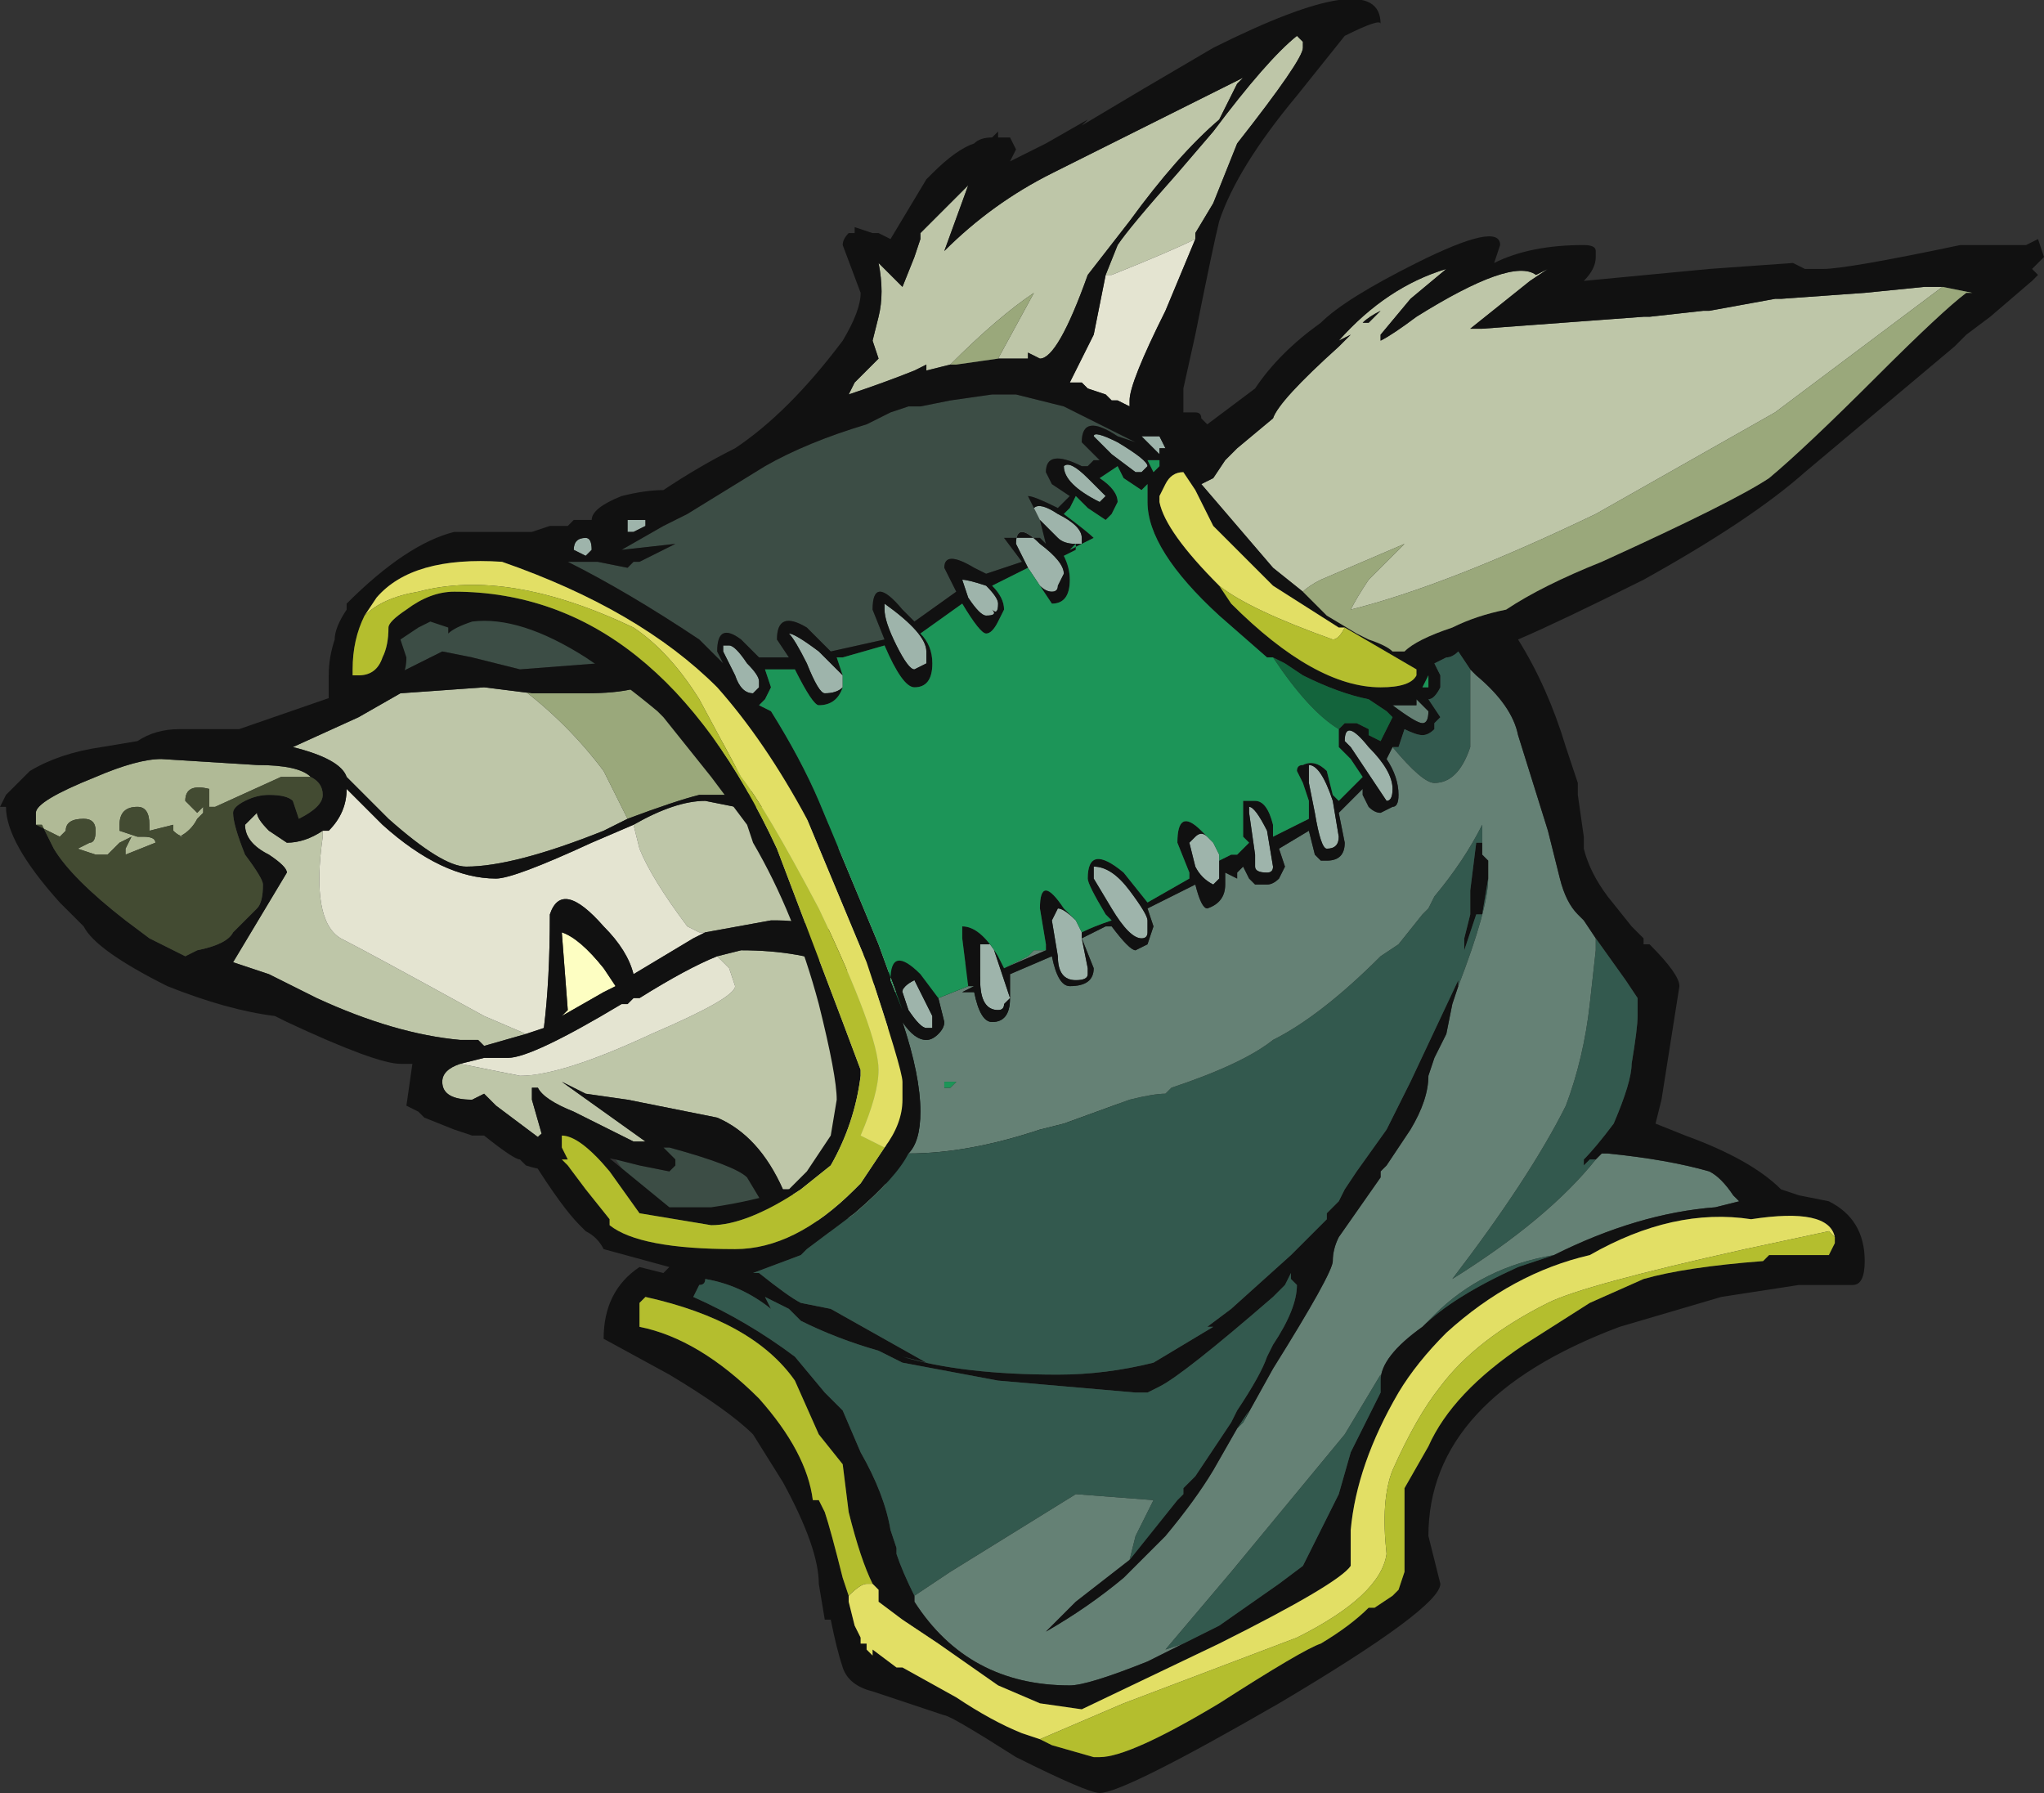<?xml version="1.0" encoding="UTF-8" standalone="no"?>
<svg xmlns:ffdec="https://www.free-decompiler.com/flash" xmlns:xlink="http://www.w3.org/1999/xlink" ffdec:objectType="shape" height="15.0px" width="17.1px" xmlns="http://www.w3.org/2000/svg">
  <rect width="100%" height="100%" fill="#333333" stroke="none"/>
  <g transform="matrix(1.0, 0.0, 0.0, 1.0, 3.85, -0.25)">
    <path d="M0.6 6.05 L0.5 6.0 Q0.9 6.3 1.2 6.7 L1.4 7.1 1.2 7.2 Q0.45 7.5 0.05 7.5 -0.15 7.5 -0.6 7.1 L-0.95 6.75 Q-1.0 6.6 -1.4 6.5 L-0.85 6.25 -0.5 6.05 0.2 6.0 0.6 6.05 M2.45 6.85 L1.7 5.9 2.45 6.85 M1.45 7.15 Q1.8 6.95 2.05 6.95 L2.3 7.0 2.7 7.0 3.1 7.15 3.6 7.35 3.75 8.55 3.15 8.05 Q2.9 7.95 2.65 7.95 L2.6 7.95 2.05 8.05 2.0 8.05 1.9 8.0 Q1.6 7.6 1.5 7.35 L1.45 7.15 M2.15 8.25 L2.35 8.2 Q2.85 8.2 3.2 8.35 L3.6 8.55 3.55 10.75 3.15 10.6 3.0 10.5 2.75 10.2 2.7 10.2 Q2.5 9.75 2.15 9.6 L1.4 9.45 1.05 9.4 0.85 9.3 1.55 9.8 1.45 9.8 0.95 9.55 Q0.7 9.45 0.65 9.35 L0.6 9.35 0.6 9.45 0.7 9.8 0.3 9.5 0.2 9.4 0.1 9.45 Q-0.15 9.45 -0.15 9.3 -0.15 9.2 0.0 9.15 L0.5 9.25 Q0.85 9.25 1.6 8.9 2.3 8.6 2.3 8.5 L2.25 8.35 2.15 8.25 M0.55 8.9 L0.2 9.0 0.15 8.95 0.0 8.95 Q-0.55 8.9 -1.2 8.6 L-1.6 8.4 -1.9 8.3 Q-1.75 8.05 -1.45 7.55 -1.45 7.5 -1.6 7.4 -1.8 7.3 -1.8 7.15 L-1.7 7.05 Q-1.7 7.1 -1.6 7.2 L-1.45 7.3 Q-1.3 7.3 -1.15 7.2 L-1.15 7.25 Q-1.25 7.95 -1.0 8.1 -0.8 8.2 0.2 8.75 L0.55 8.9" fill="#bec6a8" fill-rule="evenodd" stroke="none"/>
    <path d="M1.45 7.15 L1.5 7.35 Q1.6 7.6 1.9 8.0 L2.0 8.05 2.05 8.05 1.95 8.1 1.45 8.4 Q1.4 8.2 1.2 8.0 0.85 7.6 0.75 7.9 0.75 8.45 0.7 8.85 L0.55 8.9 0.2 8.75 Q-0.8 8.2 -1.0 8.1 -1.25 7.95 -1.15 7.25 L-1.15 7.2 -1.1 7.2 Q-0.95 7.05 -0.95 6.85 L-0.65 7.15 Q-0.15 7.6 0.3 7.6 0.45 7.6 1.1 7.3 L1.45 7.15 M3.75 8.55 L3.6 7.35 3.55 10.75 3.6 8.55 3.75 8.55 M3.1 7.15 L2.7 7.0 3.1 7.15 M3.0 10.5 L3.15 10.6 3.0 10.5 M0.0 9.15 L0.2 9.1 0.4 9.1 Q0.6 9.1 1.35 8.65 L1.4 8.65 1.45 8.6 1.5 8.6 Q1.9 8.35 2.15 8.25 L2.25 8.35 2.3 8.5 Q2.3 8.6 1.6 8.9 0.85 9.25 0.5 9.25 L0.0 9.15" fill="#e4e4d1" fill-rule="evenodd" stroke="none"/>
    <path d="M0.6 6.05 L1.05 6.05 Q1.55 6.05 1.65 5.9 L1.7 5.9 2.45 6.85 2.4 6.9 2.0 6.9 Q1.8 6.95 1.4 7.1 L1.2 6.7 Q0.9 6.3 0.5 6.0 L0.6 6.05" fill="#9aa87b" fill-rule="evenodd" stroke="none"/>
    <path d="M-1.25 6.75 L-1.5 6.75 -2.05 7.0 -2.1 7.0 -2.1 6.85 Q-2.3 6.8 -2.3 6.95 L-2.2 7.05 -2.15 7.0 -2.15 7.05 -2.2 7.1 Q-2.25 7.2 -2.35 7.25 L-2.3 7.25 Q-2.35 7.25 -2.4 7.2 L-2.4 7.15 -2.6 7.2 -2.6 7.15 Q-2.6 7.0 -2.7 7.0 -2.85 7.0 -2.85 7.15 L-2.85 7.2 -2.7 7.25 -2.65 7.25 Q-2.55 7.25 -2.55 7.3 L-2.8 7.4 -2.8 7.35 -2.75 7.25 -2.85 7.3 -2.95 7.4 -3.05 7.4 -3.2 7.35 -3.1 7.3 Q-3.05 7.3 -3.05 7.2 -3.05 7.1 -3.15 7.1 -3.3 7.1 -3.3 7.2 L-3.35 7.25 -3.55 7.15 -3.55 7.05 Q-3.55 6.95 -3.05 6.75 -2.7 6.6 -2.5 6.6 L-1.7 6.65 Q-1.35 6.65 -1.25 6.75" fill="#b0ba96" fill-rule="evenodd" stroke="none"/>
    <path d="M0.85 8.75 L0.9 8.7 0.85 8.05 Q1.0 8.1 1.2 8.35 L1.3 8.5 1.2 8.55 0.85 8.75" fill="#fdfec2" fill-rule="evenodd" stroke="none"/>
    <path d="M-0.55 5.9 L-0.7 5.6 0.55 5.15 1.3 5.65 1.15 5.8 0.5 5.85 0.1 5.75 -0.15 5.7 -0.55 5.9 M2.6 10.5 L2.2 10.55 Q1.7 10.55 1.3 9.95 L1.5 10.0 1.75 10.05 1.8 10.0 1.8 9.95 1.7 9.85 1.75 9.85 Q2.3 10.0 2.4 10.1 L2.55 10.35 2.6 10.5" fill="#3c4d45" fill-rule="evenodd" stroke="none"/>
    <path d="M1.7 5.9 L1.65 5.9 Q1.55 6.05 1.05 6.05 L0.6 6.05 0.2 6.0 -0.5 6.05 -0.85 6.25 -1.4 6.5 Q-1.0 6.6 -0.95 6.75 L-0.6 7.1 Q-0.15 7.5 0.05 7.5 0.45 7.5 1.2 7.2 L1.4 7.1 Q1.8 6.95 2.0 6.9 L2.4 6.9 2.45 6.85 1.7 5.9 M1.3 5.65 L6.25 10.15 2.6 10.5 2.55 10.35 2.4 10.1 Q2.3 10.0 1.75 9.85 L1.7 9.85 1.8 9.95 1.8 10.0 1.75 10.05 1.5 10.0 1.3 9.95 1.0 9.9 0.9 10.05 Q0.7 10.05 0.55 10.0 L0.5 9.95 Q0.45 9.95 0.2 9.75 L0.1 9.75 -0.05 9.7 -0.3 9.6 -0.35 9.55 -0.45 9.5 -0.4 9.15 -0.5 9.15 Q-0.7 9.15 -1.45 8.8 L-1.55 8.75 Q-1.95 8.7 -2.45 8.5 -3.05 8.2 -3.15 8.0 L-3.35 7.8 Q-3.8 7.3 -3.8 7.0 L-3.85 7.0 -3.8 6.9 -3.6 6.7 Q-3.35 6.55 -3.0 6.5 L-2.7 6.45 Q-2.55 6.35 -2.35 6.35 L-1.85 6.35 -0.55 5.9 -0.15 5.7 0.1 5.75 0.5 5.85 1.15 5.8 1.3 5.65 M2.7 7.0 L2.3 7.0 2.05 6.95 Q1.8 6.95 1.45 7.15 L1.1 7.3 Q0.45 7.6 0.3 7.6 -0.15 7.6 -0.65 7.15 L-0.95 6.85 Q-0.95 7.05 -1.1 7.2 L-1.15 7.2 Q-1.3 7.3 -1.45 7.3 L-1.6 7.2 Q-1.7 7.1 -1.7 7.05 L-1.8 7.15 Q-1.8 7.3 -1.6 7.4 -1.45 7.5 -1.45 7.55 -1.75 8.05 -1.9 8.3 L-1.6 8.4 -1.2 8.6 Q-0.55 8.9 0.0 8.95 L0.15 8.95 0.2 9.0 0.55 8.9 0.7 8.85 Q0.75 8.45 0.75 7.9 0.85 7.6 1.2 8.0 1.4 8.2 1.45 8.4 L1.95 8.1 2.05 8.05 2.6 7.95 2.65 7.95 Q2.9 7.95 3.15 8.05 L3.75 8.55 3.6 8.55 3.2 8.35 Q2.85 8.2 2.35 8.2 L2.15 8.25 Q1.9 8.35 1.5 8.6 L1.45 8.6 1.4 8.65 1.35 8.65 Q0.6 9.1 0.4 9.1 L0.2 9.1 0.0 9.15 Q-0.15 9.2 -0.15 9.3 -0.15 9.45 0.1 9.45 L0.2 9.4 0.3 9.5 0.7 9.8 0.6 9.45 0.6 9.35 0.65 9.35 Q0.7 9.45 0.95 9.55 L1.45 9.8 1.55 9.8 0.85 9.3 1.05 9.4 1.4 9.45 2.15 9.6 Q2.5 9.75 2.7 10.2 L2.75 10.2 3.0 10.5 3.15 10.6 3.55 10.75 3.6 7.35 3.1 7.15 2.7 7.0 M0.85 8.75 L1.2 8.55 1.3 8.5 1.2 8.35 Q1.0 8.1 0.85 8.05 L0.9 8.7 0.85 8.75 M0.75 9.7 L0.75 9.7 M-1.25 6.75 Q-1.35 6.65 -1.7 6.65 L-2.5 6.6 Q-2.7 6.6 -3.05 6.75 -3.55 6.95 -3.55 7.05 L-3.55 7.15 -3.5 7.15 -3.4 7.35 Q-3.25 7.6 -2.8 7.95 L-2.6 8.1 -2.3 8.25 -2.2 8.2 Q-1.95 8.15 -1.9 8.05 L-1.7 7.85 Q-1.65 7.8 -1.65 7.65 -1.65 7.6 -1.8 7.4 -1.9 7.15 -1.9 7.05 -1.9 7.0 -1.8 6.95 -1.7 6.9 -1.6 6.9 -1.45 6.9 -1.4 6.95 L-1.35 7.1 Q-1.15 7.0 -1.15 6.9 -1.15 6.8 -1.25 6.75" fill="#111111" fill-rule="evenodd" stroke="none"/>
    <path d="M-3.55 7.15 L-3.35 7.25 -3.3 7.2 Q-3.3 7.1 -3.15 7.1 -3.05 7.1 -3.05 7.2 -3.05 7.3 -3.1 7.3 L-3.2 7.35 -3.05 7.4 -2.95 7.4 -2.85 7.3 -2.75 7.25 -2.8 7.35 -2.8 7.4 -2.55 7.3 Q-2.55 7.25 -2.65 7.25 L-2.7 7.25 -2.85 7.2 -2.85 7.15 Q-2.85 7.0 -2.7 7.0 -2.6 7.0 -2.6 7.15 L-2.6 7.2 -2.4 7.15 -2.4 7.2 Q-2.35 7.25 -2.3 7.25 L-2.35 7.25 Q-2.25 7.2 -2.2 7.1 L-2.15 7.05 -2.15 7.0 -2.2 7.05 -2.3 6.95 Q-2.3 6.8 -2.1 6.85 L-2.1 7.0 -2.05 7.0 -1.5 6.75 -1.25 6.75 Q-1.15 6.8 -1.15 6.9 -1.15 7.0 -1.35 7.1 L-1.4 6.95 Q-1.45 6.9 -1.6 6.9 -1.7 6.9 -1.8 6.95 -1.9 7.0 -1.9 7.05 -1.9 7.15 -1.8 7.4 -1.65 7.6 -1.65 7.65 -1.65 7.8 -1.7 7.85 L-1.9 8.05 Q-1.95 8.15 -2.2 8.2 L-2.3 8.25 -2.6 8.1 -2.8 7.95 Q-3.25 7.6 -3.4 7.35 L-3.5 7.15 -3.55 7.15" fill="#434b32" fill-rule="evenodd" stroke="none"/>
    <path d="M7.05 5.2 L6.8 5.0 6.2 4.3 6.3 4.25 6.4 4.1 6.5 4.0 6.8 3.75 Q6.85 3.6 7.35 3.15 L7.45 3.05 7.35 3.1 Q7.75 2.65 8.25 2.5 L7.95 2.75 7.7 3.05 7.7 3.1 Q7.8 3.05 8.0 2.9 8.8 2.4 9.0 2.55 L9.1 2.5 8.95 2.6 8.45 3.0 8.55 3.0 9.9 2.9 9.95 2.9 10.4 2.85 10.45 2.85 11.0 2.75 11.05 2.75 11.75 2.7 12.25 2.65 12.4 2.65 11.0 3.7 9.5 4.55 Q8.25 5.15 7.45 5.35 7.5 5.25 7.6 5.1 L7.9 4.8 7.2 5.1 Q7.1 5.15 7.05 5.2 M4.1 3.3 L3.9 3.35 3.9 3.3 3.8 3.35 Q3.55 3.45 3.25 3.55 L3.3 3.45 3.5 3.25 3.45 3.1 3.5 2.9 Q3.55 2.7 3.5 2.45 3.6 2.55 3.7 2.65 L3.8 2.4 3.85 2.25 3.85 2.2 4.25 1.8 4.05 2.35 Q4.45 1.95 4.95 1.7 L6.55 0.9 6.5 0.95 6.35 1.25 Q6.0 1.55 5.6 2.1 L5.25 2.55 Q5.0 3.25 4.85 3.25 L4.75 3.2 4.75 3.25 4.5 3.25 4.8 2.7 Q4.5 2.9 4.1 3.3 M5.4 2.55 L5.5 2.3 Q5.6 2.15 6.0 1.7 L6.3 1.35 Q6.75 0.75 7.0 0.55 L7.05 0.6 7.05 0.65 Q7.05 0.75 6.5 1.45 L6.3 1.95 6.15 2.2 6.15 2.25 Q5.95 2.35 5.45 2.55 L5.4 2.55 M7.7 2.85 Q7.6 2.9 7.55 2.95 L7.6 2.95 7.7 2.85" fill="#bec6a8" fill-rule="evenodd" stroke="none"/>
    <path d="M4.9 8.2 L4.55 8.35 4.75 8.25 4.8 8.2 4.9 8.2 M4.25 8.5 L4.3 8.5 4.2 8.55 4.3 8.55 Q4.35 8.8 4.45 8.8 4.6 8.8 4.6 8.6 L4.6 8.4 4.95 8.25 Q5.0 8.5 5.1 8.5 5.3 8.5 5.3 8.35 L5.2 8.1 5.4 8.0 5.45 8.0 Q5.6 8.2 5.65 8.2 L5.75 8.15 5.8 8.0 5.75 7.85 6.15 7.65 Q6.2 7.85 6.25 7.85 6.4 7.8 6.4 7.65 L6.4 7.55 6.5 7.6 6.5 7.55 6.55 7.5 6.6 7.6 6.65 7.65 6.75 7.65 Q6.8 7.65 6.85 7.6 L6.9 7.5 6.85 7.35 7.1 7.2 7.15 7.4 7.2 7.45 7.25 7.45 Q7.4 7.45 7.4 7.3 L7.35 7.05 7.55 6.85 7.55 6.9 7.6 7.0 Q7.65 7.05 7.7 7.05 L7.8 7.0 Q7.85 7.0 7.85 6.9 7.85 6.75 7.75 6.6 L7.8 6.5 Q8.05 6.8 8.15 6.8 8.35 6.8 8.45 6.5 L8.45 5.85 8.5 5.9 Q8.8 6.15 8.85 6.4 L9.1 7.2 9.2 7.6 Q9.25 7.8 9.35 7.9 L9.4 7.95 9.5 8.1 9.5 8.2 9.45 8.65 Q9.4 9.1 9.25 9.5 8.95 10.1 8.3 10.95 9.1 10.45 9.5 9.95 L9.55 9.9 9.6 9.9 Q10.1 9.95 10.45 10.05 10.55 10.1 10.65 10.25 L10.7 10.3 10.5 10.35 Q9.85 10.4 9.15 10.75 8.55 10.85 8.15 11.25 L8.05 11.35 Q7.7 11.6 7.7 11.8 L7.7 11.75 7.4 12.25 6.45 13.4 5.9 14.05 6.05 14.0 5.75 14.15 Q5.25 14.35 5.1 14.35 4.25 14.35 3.8 13.65 L3.8 13.6 4.1 13.4 5.15 12.75 5.8 12.8 5.65 13.1 5.6 13.3 5.15 13.65 4.9 13.9 Q5.25 13.7 5.55 13.45 L5.9 13.1 Q6.15 12.8 6.3 12.55 L6.5 12.2 6.6 12.05 6.55 12.15 6.8 11.7 Q7.3 10.9 7.3 10.8 7.3 10.7 7.35 10.6 L7.7 10.1 7.7 10.05 7.75 10.0 7.95 9.7 Q8.1 9.45 8.1 9.25 L8.15 9.1 8.25 8.9 8.3 8.65 8.35 8.5 Q8.6 7.85 8.6 7.6 L8.6 7.55 8.6 7.45 8.55 7.4 8.55 7.15 Q8.4 7.45 8.15 7.75 L8.1 7.85 8.05 7.9 7.85 8.15 7.7 8.25 Q7.2 8.75 6.8 8.95 6.55 9.15 5.95 9.35 L5.9 9.4 Q5.8 9.4 5.6 9.45 L5.05 9.65 4.85 9.7 Q4.25 9.9 3.75 9.9 3.85 9.8 3.85 9.55 3.85 9.25 3.7 8.8 3.8 8.95 3.9 8.95 3.95 8.95 4.0 8.9 4.05 8.85 4.05 8.8 L4.0 8.6 4.25 8.5 M8.0 6.15 L8.0 6.1 8.1 6.2 Q8.1 6.3 8.05 6.3 8.0 6.3 7.8 6.15 L8.0 6.15 M4.05 9.35 L4.1 9.35 4.15 9.3 4.05 9.3 4.05 9.35" fill="#658175" fill-rule="evenodd" stroke="none"/>
    <path d="M6.15 2.25 L5.9 2.85 Q5.6 3.45 5.6 3.6 L5.6 3.65 5.5 3.6 5.45 3.6 5.4 3.55 5.25 3.5 5.2 3.45 5.1 3.45 5.3 3.05 5.4 2.55 5.45 2.55 Q5.95 2.35 6.15 2.25" fill="#e4e4d1" fill-rule="evenodd" stroke="none"/>
    <path d="M4.85 4.6 L4.9 4.8 4.85 4.75 4.55 4.75 4.7 4.95 4.4 5.05 4.3 5.0 Q4.05 4.85 4.05 5.0 L4.15 5.2 3.8 5.45 3.7 5.35 Q3.45 5.05 3.45 5.35 L3.55 5.6 3.1 5.7 2.9 5.5 Q2.65 5.35 2.65 5.6 L2.75 5.75 2.5 5.75 2.35 5.6 Q2.15 5.45 2.15 5.7 L2.2 5.8 2.0 5.6 Q1.4 5.2 0.9 4.95 L1.15 4.95 1.4 5.0 1.45 4.95 1.5 4.95 1.8 4.8 1.35 4.85 1.7 4.65 1.9 4.55 2.55 4.15 Q2.9 3.95 3.4 3.8 L3.6 3.7 3.75 3.65 3.85 3.65 4.1 3.6 4.45 3.55 4.65 3.55 5.05 3.65 Q5.25 3.75 5.45 3.85 L5.65 3.95 5.5 3.9 Q5.2 3.7 5.2 3.95 L5.35 4.1 5.3 4.1 5.25 4.15 5.2 4.15 Q4.9 4.0 4.9 4.2 L4.95 4.3 5.1 4.4 5.0 4.5 Q4.8 4.4 4.75 4.4 L4.8 4.5 4.85 4.6 M3.3 6.3 L3.3 6.3" fill="#3c4d45" fill-rule="evenodd" stroke="none"/>
    <path d="M5.85 4.0 L5.85 4.05 5.7 3.9 5.85 3.9 5.9 4.0 5.85 4.0 M6.35 7.4 L6.35 7.6 6.3 7.65 Q6.2 7.6 6.15 7.5 L6.1 7.3 6.15 7.25 Q6.2 7.2 6.25 7.25 L6.3 7.3 6.35 7.4 M5.2 8.05 L5.2 8.1 5.25 8.35 5.25 8.4 Q5.25 8.45 5.15 8.45 5.0 8.45 5.0 8.25 L4.95 7.95 5.0 7.85 Q5.05 7.85 5.15 7.95 L5.2 8.05 M3.2 6.0 Q3.15 6.05 3.05 6.05 3.0 6.05 2.9 5.8 2.8 5.6 2.75 5.55 2.8 5.55 3.0 5.7 L3.2 5.9 3.2 6.0 M7.1 6.65 Q7.2 6.65 7.3 6.95 L7.35 7.25 Q7.35 7.35 7.25 7.35 7.2 7.35 7.15 7.05 L7.1 6.8 7.1 6.65 M6.6 7.0 Q6.65 7.0 6.75 7.2 L6.8 7.5 Q6.8 7.55 6.75 7.55 6.65 7.55 6.65 7.5 L6.65 7.4 6.6 7.05 6.6 7.0 M7.4 6.45 Q7.4 6.25 7.6 6.5 7.8 6.7 7.8 6.85 7.8 6.95 7.75 6.95 L7.45 6.5 7.4 6.45 M1.45 4.7 L1.4 4.7 1.4 4.6 Q1.45 4.6 1.55 4.6 L1.55 4.65 1.45 4.7 M4.85 4.6 L4.8 4.5 Q4.85 4.45 5.0 4.55 5.2 4.65 5.2 4.75 L5.2 4.8 5.15 4.8 Q5.05 4.8 5.0 4.75 L4.85 4.6 M1.05 4.75 Q1.1 4.75 1.1 4.85 L1.05 4.9 0.95 4.85 Q0.95 4.75 1.05 4.75 M2.2 5.65 L2.25 5.65 Q2.3 5.65 2.4 5.8 2.5 5.9 2.5 5.95 L2.5 6.0 2.45 6.05 Q2.35 6.05 2.3 5.9 L2.2 5.7 2.2 5.65 M5.4 4.4 L5.35 4.45 Q5.05 4.3 5.05 4.15 5.1 4.1 5.25 4.25 L5.4 4.4 M5.7 4.2 L5.65 4.2 5.45 4.05 5.3 3.9 Q5.3 3.85 5.5 3.95 5.75 4.1 5.75 4.15 L5.7 4.2 M4.95 5.2 Q4.85 5.2 4.75 5.0 L4.65 4.8 Q4.65 4.6 4.85 4.8 5.05 4.95 5.05 5.05 L5.0 5.15 Q5.0 5.2 4.95 5.2 M4.2 5.1 Q4.25 5.1 4.4 5.15 4.5 5.25 4.5 5.3 4.5 5.4 4.45 5.35 4.5 5.4 4.4 5.4 4.35 5.4 4.25 5.25 L4.2 5.1 M3.9 5.8 L3.8 5.85 Q3.75 5.85 3.65 5.65 3.55 5.45 3.55 5.35 L3.55 5.3 Q3.9 5.55 3.9 5.7 L3.9 5.8 M5.3 7.5 Q5.45 7.5 5.6 7.7 5.75 7.9 5.75 7.95 L5.75 8.05 Q5.75 8.1 5.7 8.1 5.6 8.1 5.45 7.85 L5.3 7.6 5.3 7.5 M4.55 8.65 Q4.55 8.7 4.5 8.7 4.35 8.7 4.35 8.45 L4.35 8.15 4.45 8.15 4.6 8.6 4.55 8.65 M3.8 8.45 L3.95 8.75 3.95 8.85 3.9 8.85 Q3.85 8.85 3.75 8.7 L3.7 8.55 Q3.7 8.5 3.8 8.45" fill="#9eb4ab" fill-rule="evenodd" stroke="none"/>
    <path d="M12.4 2.65 L12.25 2.65 11.75 2.7 11.05 2.75 11.0 2.75 10.45 2.85 10.4 2.85 9.95 2.9 9.9 2.9 8.55 3.0 8.45 3.0 8.95 2.6 9.1 2.5 9.0 2.55 Q8.8 2.4 8.0 2.9 7.8 3.05 7.7 3.1 L7.7 3.05 7.95 2.75 8.25 2.5 Q7.75 2.65 7.35 3.1 L7.45 3.05 7.35 3.15 Q6.85 3.6 6.8 3.75 L6.5 4.0 6.4 4.1 6.3 4.25 6.2 4.3 6.8 5.0 7.05 5.2 7.25 5.4 7.5 5.55 7.6 5.6 Q7.75 5.65 7.8 5.7 L7.9 5.7 Q8.0 5.6 8.3 5.5 8.5 5.4 8.75 5.35 9.05 5.15 9.55 4.95 10.65 4.45 10.95 4.25 11.25 4.0 11.85 3.4 12.4 2.85 12.6 2.7 L12.65 2.7 12.4 2.65 M1.95 10.35 L2.1 10.35 Q2.45 10.3 2.75 10.2 L2.9 10.05 3.1 9.75 3.15 9.45 Q3.15 9.25 3.0 8.65 2.8 7.9 2.45 7.3 L2.4 7.15 2.1 6.75 1.7 6.25 1.65 6.2 Q1.35 5.95 1.05 5.75 0.5 5.4 0.1 5.45 -0.05 5.5 -0.1 5.55 L-0.1 5.5 -0.25 5.45 -0.35 5.5 -0.5 5.6 -0.45 5.75 Q-0.45 5.95 -0.6 6.0 L-0.95 6.15 -1.1 6.1 -1.1 5.9 Q-1.1 5.75 -1.05 5.6 -1.05 5.5 -0.95 5.35 L-0.95 5.3 Q-0.45 4.8 -0.05 4.7 L0.6 4.7 0.75 4.65 0.9 4.65 0.95 4.6 1.1 4.6 Q1.1 4.5 1.35 4.4 1.55 4.35 1.7 4.35 2.0 4.15 2.3 4.0 2.75 3.7 3.2 3.1 3.35 2.85 3.35 2.7 L3.2 2.3 Q3.2 2.25 3.25 2.2 L3.3 2.2 3.3 2.15 3.45 2.2 3.5 2.2 3.6 2.25 3.9 1.75 3.95 1.7 Q4.15 1.5 4.3 1.45 4.35 1.4 4.45 1.4 L4.5 1.35 4.5 1.4 4.6 1.4 4.65 1.5 4.6 1.6 4.9 1.45 5.25 1.25 5.2 1.3 Q5.7 1.0 6.3 0.65 7.7 -0.05 7.7 0.45 7.7 0.4 7.4 0.55 L7.0 1.05 Q6.5 1.65 6.35 2.1 6.3 2.3 6.15 3.05 L6.05 3.5 6.05 3.7 6.15 3.7 Q6.2 3.7 6.2 3.75 L6.25 3.8 6.65 3.5 Q6.85 3.2 7.2 2.95 7.4 2.75 8.0 2.45 8.7 2.1 8.7 2.3 L8.65 2.45 Q8.95 2.3 9.4 2.3 9.5 2.3 9.5 2.35 L9.5 2.4 Q9.5 2.5 9.4 2.6 L10.45 2.5 11.15 2.45 11.25 2.5 11.4 2.5 Q11.6 2.5 12.55 2.3 L13.1 2.3 13.2 2.25 13.25 2.4 13.15 2.5 13.2 2.55 13.15 2.6 12.8 2.9 12.6 3.05 12.5 3.15 11.25 4.2 Q10.8 4.6 9.9 5.1 9.2 5.45 8.85 5.6 9.1 6.0 9.25 6.5 L9.35 6.8 9.35 6.9 9.4 7.25 9.4 7.35 Q9.45 7.55 9.6 7.75 L9.8 8.0 9.9 8.1 9.9 8.15 9.95 8.15 Q10.2 8.4 10.2 8.5 L10.05 9.45 10.0 9.65 10.25 9.75 Q10.8 9.95 11.05 10.2 L11.2 10.25 11.45 10.3 Q11.75 10.45 11.75 10.8 11.75 11.0 11.65 11.0 L11.2 11.0 10.55 11.1 9.7 11.35 Q8.1 11.95 8.1 13.1 L8.2 13.5 Q8.2 13.7 6.85 14.5 5.55 15.25 5.35 15.25 5.25 15.25 4.65 14.95 4.1 14.6 4.05 14.6 L3.45 14.4 Q3.25 14.35 3.2 14.2 3.15 14.05 3.1 13.8 L3.05 13.8 3.0 13.5 Q3.0 13.2 2.7 12.65 L2.45 12.25 Q2.25 12.05 1.75 11.75 L1.2 11.45 Q1.2 11.05 1.5 10.85 L1.7 10.9 1.75 10.85 1.2 10.7 Q1.15 10.6 1.05 10.55 L1.0 10.5 Q0.85 10.35 0.6 9.95 0.6 9.5 1.2 9.9 L1.75 10.35 1.8 10.35 1.95 10.35 M4.5 3.25 L4.75 3.25 4.75 3.2 4.85 3.25 Q5.0 3.25 5.25 2.55 L5.6 2.1 Q6.0 1.55 6.35 1.25 L6.5 0.95 6.55 0.9 4.95 1.7 Q4.45 1.95 4.05 2.35 L4.25 1.8 3.85 2.2 3.85 2.25 3.8 2.4 3.7 2.65 Q3.6 2.55 3.5 2.45 3.55 2.7 3.5 2.9 L3.45 3.1 3.5 3.25 3.3 3.45 3.25 3.55 Q3.55 3.45 3.8 3.35 L3.9 3.3 3.9 3.35 4.1 3.3 4.15 3.3 4.5 3.25 M6.15 2.25 L6.15 2.2 6.3 1.95 6.5 1.45 Q7.05 0.75 7.05 0.65 L7.05 0.6 7.0 0.55 Q6.75 0.75 6.3 1.35 L6.0 1.7 Q5.6 2.15 5.5 2.3 L5.4 2.55 5.3 3.05 5.1 3.45 5.2 3.45 5.25 3.5 5.4 3.55 5.45 3.6 5.5 3.6 5.6 3.65 5.6 3.6 Q5.6 3.45 5.9 2.85 L6.15 2.25 M7.7 2.85 L7.6 2.95 7.55 2.95 Q7.6 2.9 7.7 2.85 M5.85 4.0 L5.9 4.0 5.85 3.9 5.7 3.9 5.85 4.05 5.85 4.0 M5.8 4.2 L5.85 4.15 5.85 4.1 5.75 4.1 5.8 4.2 M7.4 5.5 L7.35 5.5 6.8 5.15 6.3 4.65 6.15 4.35 6.05 4.2 Q5.95 4.2 5.9 4.3 L5.85 4.4 5.85 4.45 Q5.9 4.7 6.35 5.15 L6.45 5.3 Q7.15 6.0 7.7 6.0 7.95 6.0 8.0 5.9 L8.0 5.85 7.4 5.5 M7.35 6.35 L7.4 6.3 7.5 6.3 7.6 6.35 7.6 6.4 7.7 6.45 7.8 6.25 7.75 6.2 7.6 6.1 Q7.35 6.05 7.05 5.9 L6.9 5.8 6.8 5.75 6.75 5.75 6.35 5.4 Q5.75 4.85 5.75 4.45 L5.75 4.3 5.7 4.35 5.55 4.25 5.5 4.15 5.35 4.25 Q5.5 4.35 5.5 4.45 L5.45 4.55 5.4 4.6 5.25 4.5 5.15 4.4 5.1 4.5 5.05 4.55 Q5.25 4.7 5.3 4.75 L5.1 4.85 5.15 4.8 5.15 4.85 5.05 4.9 Q5.1 5.0 5.1 5.1 5.1 5.3 4.95 5.3 L4.75 5.0 4.45 5.15 Q4.55 5.25 4.55 5.35 L4.5 5.45 Q4.45 5.55 4.4 5.55 4.35 5.55 4.2 5.3 L3.85 5.55 Q3.95 5.65 3.95 5.8 3.95 6.0 3.8 6.0 3.7 6.0 3.55 5.65 L3.2 5.75 3.15 5.75 3.2 5.9 3.0 5.7 Q2.8 5.55 2.75 5.55 2.8 5.6 2.9 5.8 3.0 6.05 3.05 6.05 3.15 6.05 3.2 6.0 3.15 6.15 3.0 6.15 2.95 6.15 2.8 5.85 L2.55 5.85 2.6 6.0 2.55 6.1 2.5 6.15 2.6 6.2 Q2.85 6.6 3.0 6.95 L3.5 8.15 3.7 8.7 3.6 8.45 Q3.6 8.15 3.85 8.4 L4.0 8.6 4.05 8.8 Q4.05 8.85 4.0 8.9 3.95 8.95 3.9 8.95 3.8 8.95 3.7 8.8 3.85 9.25 3.85 9.55 3.85 9.8 3.75 9.9 3.65 10.1 3.3 10.4 L2.9 10.7 2.85 10.75 2.45 10.9 2.5 10.9 Q2.75 11.1 2.85 11.15 L3.1 11.2 3.9 11.65 3.7 11.6 Q4.2 11.75 5.0 11.75 5.4 11.75 5.8 11.65 L6.3 11.35 6.25 11.35 6.45 11.2 6.95 10.75 7.25 10.45 7.25 10.4 7.35 10.3 7.4 10.2 7.5 10.05 7.75 9.7 7.95 9.3 8.35 8.45 8.35 8.5 8.3 8.65 8.25 8.9 8.15 9.1 8.1 9.25 Q8.1 9.45 7.95 9.7 L7.75 10.0 7.7 10.05 7.7 10.1 7.35 10.6 Q7.3 10.7 7.3 10.8 7.3 10.9 6.8 11.7 L6.55 12.15 6.5 12.2 6.3 12.55 Q6.15 12.8 5.9 13.1 L5.55 13.45 Q5.25 13.7 4.9 13.9 L5.15 13.65 5.6 13.3 6.0 12.8 6.05 12.75 6.05 12.7 6.15 12.6 6.45 12.15 6.5 12.05 Q6.7 11.75 6.75 11.6 L6.8 11.5 Q7.0 11.2 7.0 11.0 L6.95 10.95 6.95 10.9 6.9 11.0 6.8 11.1 Q6.05 11.75 5.85 11.85 L5.75 11.9 5.65 11.9 4.5 11.8 3.7 11.65 3.5 11.55 Q3.15 11.45 2.85 11.3 L2.75 11.2 2.55 11.1 2.6 11.2 Q2.35 11.0 2.05 10.95 2.05 11.0 2.0 11.0 L1.95 11.1 Q2.4 11.3 2.8 11.6 L3.05 11.9 3.2 12.05 3.35 12.4 Q3.55 12.75 3.6 13.05 L3.65 13.2 3.65 13.25 Q3.7 13.4 3.8 13.6 L3.8 13.65 Q4.25 14.35 5.1 14.35 5.25 14.35 5.75 14.15 L6.05 14.0 6.35 13.85 6.85 13.5 7.05 13.35 7.35 12.75 7.45 12.4 7.7 11.9 7.7 11.8 Q7.7 11.6 8.05 11.35 8.3 11.1 8.85 10.85 L9.15 10.75 Q9.85 10.4 10.5 10.35 L10.7 10.3 10.65 10.25 Q10.55 10.1 10.45 10.05 10.1 9.95 9.6 9.9 L9.55 9.9 9.5 9.95 9.45 9.95 9.4 10.0 9.4 9.95 Q9.5 9.85 9.65 9.65 9.8 9.3 9.8 9.15 9.85 8.85 9.85 8.75 L9.85 8.6 9.75 8.45 9.5 8.1 9.4 7.95 9.35 7.9 Q9.25 7.8 9.2 7.6 L9.1 7.2 8.85 6.4 Q8.8 6.15 8.5 5.9 L8.45 5.85 8.35 5.7 Q8.3 5.75 8.25 5.75 L8.15 5.8 8.2 5.9 8.2 6.0 Q8.15 6.1 8.1 6.1 L8.2 6.25 8.15 6.3 8.15 6.35 Q8.1 6.4 8.05 6.4 8.0 6.4 7.9 6.35 L7.85 6.5 7.8 6.5 7.75 6.6 Q7.85 6.75 7.85 6.9 7.85 7.0 7.8 7.0 L7.7 7.05 Q7.65 7.05 7.6 7.0 L7.55 6.9 7.55 6.85 7.35 7.05 7.4 7.3 Q7.4 7.45 7.25 7.45 L7.2 7.45 7.15 7.4 7.1 7.2 6.85 7.35 6.9 7.5 6.85 7.6 Q6.8 7.65 6.75 7.65 L6.65 7.65 6.6 7.6 6.55 7.5 6.5 7.55 6.5 7.6 6.4 7.55 6.4 7.65 Q6.4 7.8 6.25 7.85 6.2 7.85 6.15 7.65 L5.75 7.85 5.8 8.0 5.75 8.15 5.65 8.2 Q5.6 8.2 5.45 8.0 L5.4 8.0 5.2 8.1 5.3 8.35 Q5.3 8.5 5.1 8.5 5.0 8.5 4.95 8.25 L4.6 8.4 4.6 8.6 Q4.6 8.8 4.45 8.8 4.35 8.8 4.3 8.55 L4.2 8.55 4.3 8.5 4.25 8.5 4.2 8.1 4.2 8.0 Q4.35 8.0 4.5 8.25 L4.55 8.35 4.9 8.2 4.9 8.15 4.85 7.85 Q4.85 7.55 5.05 7.85 L5.15 7.95 Q5.05 7.85 5.0 7.85 L4.95 7.95 5.0 8.25 Q5.0 8.45 5.15 8.45 5.25 8.45 5.25 8.4 L5.25 8.35 5.2 8.1 5.2 8.05 Q5.3 8.0 5.45 7.95 L5.4 7.9 Q5.25 7.65 5.25 7.6 5.25 7.3 5.55 7.55 L5.75 7.8 6.1 7.6 6.1 7.55 6.0 7.3 Q6.0 7.0 6.2 7.2 L6.25 7.25 Q6.2 7.2 6.15 7.25 L6.1 7.3 6.15 7.5 Q6.2 7.6 6.3 7.65 L6.35 7.6 6.35 7.4 6.35 7.45 6.45 7.4 6.5 7.4 6.6 7.3 6.55 7.25 6.55 6.95 Q6.6 6.95 6.65 6.95 6.75 6.95 6.8 7.15 L6.8 7.25 7.1 7.1 7.1 6.95 7.05 6.8 7.0 6.7 Q7.0 6.65 7.05 6.65 7.15 6.6 7.25 6.7 L7.3 6.9 7.35 6.95 7.55 6.75 7.45 6.6 7.35 6.5 7.35 6.35 M6.6 7.0 L6.6 7.05 6.65 7.4 6.65 7.5 Q6.65 7.55 6.75 7.55 6.8 7.55 6.8 7.5 L6.75 7.2 Q6.65 7.0 6.6 7.0 M7.1 6.65 L7.1 6.8 7.15 7.05 Q7.2 7.35 7.25 7.35 7.35 7.35 7.35 7.25 L7.3 6.95 Q7.2 6.65 7.1 6.65 M8.1 5.9 L8.05 6.0 8.1 6.0 8.1 5.9 M8.0 6.15 L7.8 6.15 Q8.0 6.3 8.05 6.3 8.1 6.3 8.1 6.2 L8.0 6.1 8.0 6.15 M1.45 4.7 L1.55 4.65 1.55 4.6 Q1.45 4.6 1.4 4.6 L1.4 4.7 1.45 4.7 M7.4 6.45 L7.45 6.5 7.75 6.95 Q7.8 6.95 7.8 6.85 7.8 6.7 7.6 6.5 7.4 6.25 7.4 6.45 M4.8 4.5 L4.75 4.4 Q4.8 4.4 5.0 4.5 L5.1 4.4 4.95 4.3 4.9 4.2 Q4.9 4.0 5.2 4.15 L5.25 4.15 5.3 4.1 5.35 4.1 5.2 3.95 Q5.2 3.7 5.5 3.9 L5.65 3.95 5.45 3.85 Q5.25 3.75 5.05 3.65 L4.65 3.55 4.45 3.55 4.1 3.6 3.85 3.65 3.75 3.65 3.6 3.7 3.4 3.8 Q2.9 3.95 2.55 4.15 L1.9 4.55 1.7 4.65 1.35 4.85 1.8 4.8 1.5 4.95 1.45 4.95 1.4 5.0 1.15 4.95 0.9 4.95 Q1.4 5.2 2.0 5.6 L2.2 5.8 2.15 5.7 Q2.15 5.45 2.35 5.6 L2.5 5.75 2.75 5.75 2.65 5.6 Q2.65 5.35 2.9 5.5 L3.1 5.7 3.55 5.6 3.45 5.35 Q3.45 5.05 3.7 5.35 L3.8 5.45 4.15 5.2 4.05 5.0 Q4.05 4.85 4.3 5.0 L4.4 5.05 4.7 4.95 4.55 4.75 4.85 4.75 4.9 4.8 4.85 4.6 5.0 4.75 Q5.05 4.8 5.15 4.8 L5.2 4.8 5.2 4.75 Q5.2 4.65 5.0 4.55 4.85 4.45 4.8 4.5 M2.2 5.65 L2.2 5.7 2.3 5.9 Q2.35 6.05 2.45 6.05 L2.5 6.0 2.5 5.95 Q2.5 5.9 2.4 5.8 2.3 5.65 2.25 5.65 L2.2 5.65 M1.05 4.75 Q0.95 4.75 0.95 4.85 L1.05 4.9 1.1 4.85 Q1.1 4.75 1.05 4.75 M3.55 9.85 Q3.7 9.65 3.7 9.45 L3.7 9.3 Q3.7 9.2 3.4 8.3 L2.9 7.1 Q2.55 6.45 2.15 6.0 1.5 5.35 0.35 4.95 -0.4 4.9 -0.7 5.25 L-0.8 5.4 Q-0.9 5.6 -0.9 5.85 L-0.9 5.9 -0.85 5.9 Q-0.7 5.9 -0.65 5.75 -0.6 5.65 -0.6 5.5 -0.6 5.45 -0.45 5.35 -0.25 5.2 -0.05 5.2 1.65 5.2 2.65 7.35 L3.2 8.8 3.35 9.2 3.35 9.25 Q3.3 9.65 3.1 10.0 L2.85 10.2 Q2.4 10.5 2.1 10.5 L1.5 10.4 1.25 10.05 Q1.0 9.75 0.85 9.75 L0.85 9.85 0.9 9.95 0.85 9.95 0.9 10.0 1.05 10.2 1.25 10.45 1.25 10.5 Q1.5 10.7 2.3 10.7 2.8 10.7 3.3 10.2 L3.35 10.15 3.55 9.85 M3.9 5.8 L3.9 5.7 Q3.9 5.55 3.55 5.3 L3.55 5.35 Q3.55 5.45 3.65 5.65 3.75 5.85 3.8 5.85 L3.9 5.8 M4.2 5.1 L4.25 5.25 Q4.35 5.4 4.4 5.4 4.5 5.4 4.45 5.35 4.5 5.4 4.5 5.3 4.5 5.25 4.4 5.15 4.25 5.1 4.2 5.1 M4.95 5.2 Q5.0 5.2 5.0 5.15 L5.05 5.05 Q5.05 4.95 4.85 4.8 4.65 4.6 4.65 4.8 L4.75 5.0 Q4.85 5.2 4.95 5.2 M5.7 4.2 L5.75 4.15 Q5.75 4.1 5.5 3.95 5.3 3.85 5.3 3.9 L5.45 4.05 5.65 4.2 5.7 4.2 M5.4 4.4 L5.25 4.25 Q5.1 4.1 5.05 4.15 5.05 4.3 5.35 4.45 L5.4 4.4 M5.3 7.5 L5.3 7.6 5.45 7.85 Q5.6 8.1 5.7 8.1 5.75 8.1 5.75 8.05 L5.75 7.95 Q5.75 7.9 5.6 7.7 5.45 7.5 5.3 7.5 M4.55 8.65 L4.6 8.6 4.45 8.15 4.35 8.15 4.35 8.45 Q4.35 8.7 4.5 8.7 4.55 8.7 4.55 8.65 M3.8 8.45 Q3.7 8.5 3.7 8.55 L3.75 8.7 Q3.85 8.85 3.9 8.85 L3.95 8.85 3.95 8.75 3.8 8.45 M8.55 7.4 L8.6 7.45 8.6 7.55 8.6 7.6 8.55 7.9 8.5 7.9 8.4 8.2 8.4 8.1 8.45 7.9 8.45 7.7 8.5 7.3 8.55 7.3 8.55 7.4 M3.45 13.5 Q3.35 13.3 3.25 12.9 L3.2 12.5 3.0 12.25 2.8 11.8 Q2.45 11.3 1.55 11.1 L1.5 11.15 1.5 11.35 Q2.0 11.45 2.5 11.95 2.9 12.4 2.95 12.8 L3.0 12.8 3.05 12.9 Q3.1 13.05 3.2 13.45 L3.25 13.6 3.25 13.65 3.3 13.85 3.35 13.95 3.35 14.0 3.4 14.0 3.4 14.05 3.45 14.1 3.45 14.05 3.65 14.2 3.7 14.2 4.15 14.45 Q4.45 14.65 4.7 14.75 L4.85 14.8 4.95 14.85 5.3 14.95 5.35 14.95 Q5.6 14.95 6.35 14.5 7.05 14.05 7.2 14.0 7.45 13.85 7.6 13.7 L7.65 13.7 7.8 13.6 7.85 13.55 7.9 13.4 7.9 12.7 8.1 12.35 Q8.3 11.9 8.9 11.5 L9.45 11.15 9.9 10.95 Q10.25 10.85 10.9 10.8 L10.95 10.75 11.45 10.75 11.5 10.65 11.5 10.6 Q11.45 10.35 10.8 10.45 10.15 10.35 9.45 10.75 8.8 10.9 8.25 11.4 8.0 11.65 7.85 11.9 7.5 12.5 7.45 13.05 L7.45 13.35 Q7.35 13.5 6.35 14.0 L5.2 14.55 4.85 14.5 4.5 14.35 4.0 14.0 Q3.85 13.9 3.7 13.8 L3.5 13.65 3.5 13.55 3.45 13.5 M6.4 7.5 L6.4 7.5" fill="#111111" fill-rule="evenodd" stroke="none"/>
    <path d="M5.85 4.4 L5.9 4.3 Q5.95 4.2 6.05 4.2 L6.15 4.35 6.3 4.65 6.8 5.15 7.35 5.5 7.4 5.5 Q7.35 5.6 7.3 5.6 6.6 5.35 6.35 5.15 5.9 4.7 5.85 4.45 L5.85 4.4 M3.55 9.85 L3.35 9.75 Q3.5 9.4 3.5 9.2 3.5 8.9 3.0 7.85 2.55 7.0 2.35 6.75 L2.0 6.1 Q1.75 5.7 1.45 5.5 0.4 5.0 -0.35 5.2 -0.65 5.25 -0.8 5.4 L-0.7 5.25 Q-0.4 4.9 0.35 4.95 1.5 5.35 2.15 6.0 2.55 6.45 2.9 7.1 L3.4 8.3 Q3.7 9.2 3.7 9.3 L3.7 9.45 Q3.7 9.65 3.55 9.85 M-0.9 5.85 L-0.9 5.9 -0.9 5.85 M3.25 13.6 Q3.35 13.5 3.4 13.5 L3.45 13.5 3.5 13.55 3.5 13.65 3.7 13.8 Q3.85 13.9 4.0 14.0 L4.5 14.35 4.85 14.5 5.2 14.55 6.35 14.0 Q7.35 13.5 7.45 13.35 L7.45 13.05 Q7.5 12.5 7.85 11.9 8.0 11.65 8.25 11.4 8.8 10.9 9.45 10.75 10.15 10.35 10.8 10.45 11.45 10.35 11.5 10.6 L11.45 10.55 10.75 10.7 Q9.4 11.0 9.1 11.15 8.5 11.45 8.2 11.85 8.0 12.1 7.8 12.55 7.7 12.8 7.75 13.25 7.7 13.6 7.0 13.95 L5.55 14.5 4.85 14.8 4.7 14.75 Q4.45 14.65 4.15 14.45 L3.7 14.2 3.65 14.2 3.45 14.05 3.45 14.1 3.4 14.05 3.4 14.0 3.35 14.0 3.35 13.95 3.3 13.85 3.25 13.65 3.25 13.6" fill="#e2df65" fill-rule="evenodd" stroke="none"/>
    <path d="M5.8 4.2 L5.75 4.1 5.85 4.1 5.85 4.15 5.8 4.2 M5.85 4.4 L5.85 4.45 5.85 4.4 M6.75 5.75 L6.8 5.75 Q7.1 6.2 7.35 6.35 L7.35 6.5 7.45 6.6 7.55 6.75 7.35 6.95 7.3 6.9 7.25 6.7 Q7.15 6.6 7.05 6.65 7.0 6.65 7.0 6.7 L7.05 6.8 7.1 6.95 7.1 7.1 6.8 7.25 6.8 7.15 Q6.75 6.95 6.65 6.95 6.6 6.95 6.55 6.95 L6.55 7.25 6.6 7.3 6.5 7.4 6.45 7.4 6.35 7.45 6.35 7.4 6.3 7.3 6.25 7.25 6.2 7.2 Q6.0 7.0 6.0 7.3 L6.1 7.55 6.1 7.6 5.75 7.8 5.55 7.55 Q5.25 7.3 5.25 7.6 5.25 7.65 5.4 7.9 L5.45 7.95 Q5.3 8.0 5.2 8.05 L5.15 7.95 5.05 7.85 Q4.85 7.55 4.85 7.85 L4.9 8.15 4.9 8.2 4.8 8.2 4.75 8.25 4.55 8.35 4.5 8.25 Q4.35 8.0 4.2 8.0 L4.2 8.1 4.25 8.5 4.0 8.6 3.85 8.4 Q3.6 8.15 3.6 8.45 L3.7 8.7 3.5 8.15 3.0 6.95 Q2.85 6.6 2.6 6.2 L2.5 6.15 2.55 6.1 2.6 6.0 2.55 5.85 2.8 5.85 Q2.95 6.15 3.0 6.15 3.15 6.15 3.2 6.0 L3.2 5.9 3.15 5.75 3.2 5.75 3.55 5.65 Q3.7 6.0 3.8 6.0 3.95 6.0 3.95 5.8 3.95 5.65 3.85 5.55 L4.2 5.3 Q4.35 5.55 4.4 5.55 4.45 5.55 4.5 5.45 L4.55 5.35 Q4.55 5.25 4.45 5.15 L4.75 5.0 4.95 5.3 Q5.1 5.3 5.1 5.1 5.1 5.0 5.05 4.9 L5.15 4.85 5.15 4.8 5.1 4.85 5.3 4.75 Q5.25 4.7 5.05 4.55 L5.1 4.5 5.15 4.4 5.25 4.5 5.4 4.6 5.45 4.55 5.5 4.45 Q5.5 4.35 5.35 4.25 L5.5 4.15 5.55 4.25 5.7 4.35 5.75 4.3 5.75 4.45 Q5.75 4.85 6.35 5.4 L6.75 5.75 M5.75 7.85 L6.15 7.65 5.75 7.85 M8.1 5.9 L8.1 6.0 8.05 6.0 8.1 5.9 M3.3 6.3 L3.3 6.3 M4.05 9.35 L4.05 9.3 4.15 9.3 4.1 9.35 4.05 9.35 M6.4 7.5 L6.4 7.5" fill="#1c9558" fill-rule="evenodd" stroke="none"/>
    <path d="M7.8 6.5 L7.85 6.5 7.9 6.35 Q8.0 6.4 8.05 6.4 8.1 6.4 8.15 6.35 L8.15 6.3 8.2 6.25 8.1 6.1 Q8.15 6.1 8.2 6.0 L8.2 5.9 8.15 5.8 8.25 5.75 Q8.3 5.75 8.35 5.7 L8.45 5.85 8.45 6.5 Q8.35 6.8 8.15 6.8 8.05 6.8 7.8 6.5 M9.5 8.1 L9.75 8.45 9.85 8.6 9.85 8.75 Q9.85 8.85 9.8 9.15 9.8 9.3 9.65 9.65 9.5 9.85 9.4 9.95 L9.4 10.0 9.45 9.95 9.5 9.95 Q9.1 10.45 8.3 10.95 8.95 10.1 9.25 9.5 9.4 9.1 9.45 8.65 L9.5 8.2 9.5 8.1 M9.15 10.75 L8.85 10.85 Q8.3 11.1 8.05 11.35 L8.15 11.25 Q8.55 10.85 9.15 10.75 M7.7 11.8 L7.7 11.9 7.45 12.4 7.35 12.75 7.05 13.35 6.85 13.5 6.35 13.85 6.05 14.0 5.9 14.05 6.45 13.4 7.4 12.25 7.7 11.75 7.7 11.8 M3.8 13.6 Q3.7 13.4 3.65 13.25 L3.65 13.2 3.6 13.05 Q3.55 12.75 3.35 12.4 L3.2 12.05 3.05 11.9 2.8 11.6 Q2.4 11.3 1.95 11.1 L2.0 11.0 Q2.05 11.0 2.05 10.95 2.35 11.0 2.6 11.2 L2.55 11.1 2.75 11.2 2.85 11.3 Q3.15 11.45 3.5 11.55 L3.7 11.65 4.5 11.8 5.65 11.9 5.75 11.9 5.85 11.85 Q6.05 11.75 6.8 11.1 L6.9 11.0 6.95 10.9 6.95 10.95 7.0 11.0 Q7.0 11.2 6.8 11.5 L6.75 11.6 Q6.7 11.75 6.5 12.05 L6.45 12.15 6.15 12.6 6.05 12.7 6.05 12.75 6.0 12.8 5.6 13.3 5.65 13.1 5.8 12.8 5.15 12.75 4.1 13.4 3.8 13.6 M6.5 12.2 L6.55 12.15 6.6 12.05 6.5 12.2 M8.35 8.5 L8.35 8.45 7.95 9.3 7.75 9.7 7.5 10.05 7.4 10.2 7.35 10.3 7.25 10.4 7.25 10.45 6.95 10.75 6.45 11.2 6.25 11.35 6.3 11.35 5.8 11.65 Q5.4 11.75 5.0 11.75 4.2 11.75 3.7 11.6 L3.9 11.65 3.1 11.2 2.85 11.15 Q2.75 11.1 2.5 10.9 L2.45 10.9 2.85 10.75 2.9 10.7 3.3 10.4 Q3.65 10.1 3.75 9.9 4.25 9.9 4.85 9.7 L5.05 9.65 5.6 9.45 Q5.8 9.4 5.9 9.4 L5.95 9.35 Q6.55 9.15 6.8 8.95 7.2 8.75 7.7 8.25 L7.85 8.15 8.05 7.9 8.1 7.85 8.15 7.75 Q8.4 7.45 8.55 7.15 L8.55 7.4 8.55 7.3 8.5 7.3 8.45 7.7 8.45 7.9 8.4 8.1 8.4 8.2 8.5 7.9 8.55 7.9 8.6 7.6 8.6 7.55 8.6 7.6 Q8.6 7.85 8.35 8.5" fill="#33594e" fill-rule="evenodd" stroke="none"/>
    <path d="M6.75 5.75 L6.8 5.75 6.9 5.8 7.05 5.9 Q7.35 6.05 7.6 6.1 L7.75 6.2 7.8 6.25 7.7 6.45 7.6 6.4 7.6 6.35 7.5 6.3 7.4 6.3 7.35 6.35 Q7.1 6.2 6.8 5.75 L6.75 5.75" fill="#13643c" fill-rule="evenodd" stroke="none"/>
    <path d="M1.8 10.35 L1.95 10.35 1.8 10.35 M6.35 5.15 Q6.6 5.35 7.3 5.6 7.35 5.6 7.4 5.5 L8.0 5.85 8.0 5.9 Q7.95 6.0 7.7 6.0 7.15 6.0 6.45 5.3 L6.35 5.15 M-0.8 5.4 Q-0.65 5.25 -0.35 5.2 0.4 5.0 1.45 5.5 1.75 5.7 2.0 6.1 L2.35 6.75 Q2.55 7.0 3.0 7.85 3.5 8.9 3.5 9.2 3.5 9.4 3.35 9.75 L3.55 9.85 3.35 10.15 3.3 10.2 Q2.8 10.7 2.3 10.7 1.5 10.7 1.25 10.5 L1.25 10.45 1.05 10.2 0.9 10.0 0.85 9.95 0.9 9.95 0.85 9.85 0.85 9.75 Q1.0 9.75 1.25 10.05 L1.5 10.4 2.1 10.5 Q2.4 10.5 2.85 10.2 L3.1 10.0 Q3.3 9.65 3.35 9.25 L3.35 9.2 3.2 8.8 2.65 7.35 Q1.65 5.2 -0.05 5.2 -0.25 5.2 -0.45 5.35 -0.6 5.45 -0.6 5.5 -0.6 5.65 -0.65 5.75 -0.7 5.9 -0.85 5.9 L-0.9 5.9 -0.9 5.85 Q-0.9 5.6 -0.8 5.4 M3.25 13.6 L3.2 13.45 Q3.1 13.05 3.05 12.9 L3.0 12.8 2.95 12.8 Q2.9 12.4 2.5 11.95 2.0 11.45 1.5 11.35 L1.5 11.15 1.55 11.1 Q2.45 11.3 2.8 11.8 L3.0 12.25 3.2 12.5 3.25 12.9 Q3.35 13.3 3.45 13.5 L3.4 13.5 Q3.35 13.5 3.25 13.6 M11.5 10.6 L11.5 10.65 11.45 10.75 10.95 10.75 10.9 10.8 Q10.25 10.85 9.9 10.95 L9.45 11.15 8.9 11.5 Q8.3 11.9 8.1 12.35 L7.9 12.7 7.9 13.4 7.85 13.55 7.8 13.6 7.65 13.7 7.6 13.7 Q7.45 13.85 7.2 14.0 7.05 14.05 6.35 14.5 5.6 14.95 5.35 14.95 L5.3 14.95 4.95 14.85 4.85 14.8 5.55 14.5 7.0 13.95 Q7.7 13.6 7.75 13.25 7.7 12.8 7.8 12.55 8.0 12.1 8.2 11.85 8.5 11.45 9.1 11.15 9.4 11.0 10.75 10.7 L11.45 10.55 11.5 10.6" fill="#b4be2e" fill-rule="evenodd" stroke="none"/>
    <path d="M7.05 5.2 Q7.1 5.15 7.2 5.1 L7.9 4.8 7.6 5.1 Q7.5 5.25 7.45 5.35 8.25 5.15 9.5 4.55 L11.0 3.7 12.4 2.65 12.65 2.7 12.6 2.7 Q12.4 2.85 11.85 3.4 11.25 4.0 10.95 4.25 10.65 4.45 9.55 4.95 9.05 5.15 8.75 5.35 8.5 5.4 8.3 5.5 8.0 5.6 7.9 5.7 L7.8 5.7 Q7.75 5.65 7.6 5.6 L7.5 5.55 7.25 5.4 7.05 5.2 M4.1 3.3 Q4.5 2.9 4.8 2.7 L4.5 3.25 4.15 3.3 4.1 3.3" fill="#9aa87b" fill-rule="evenodd" stroke="none"/>
  </g>
</svg>
